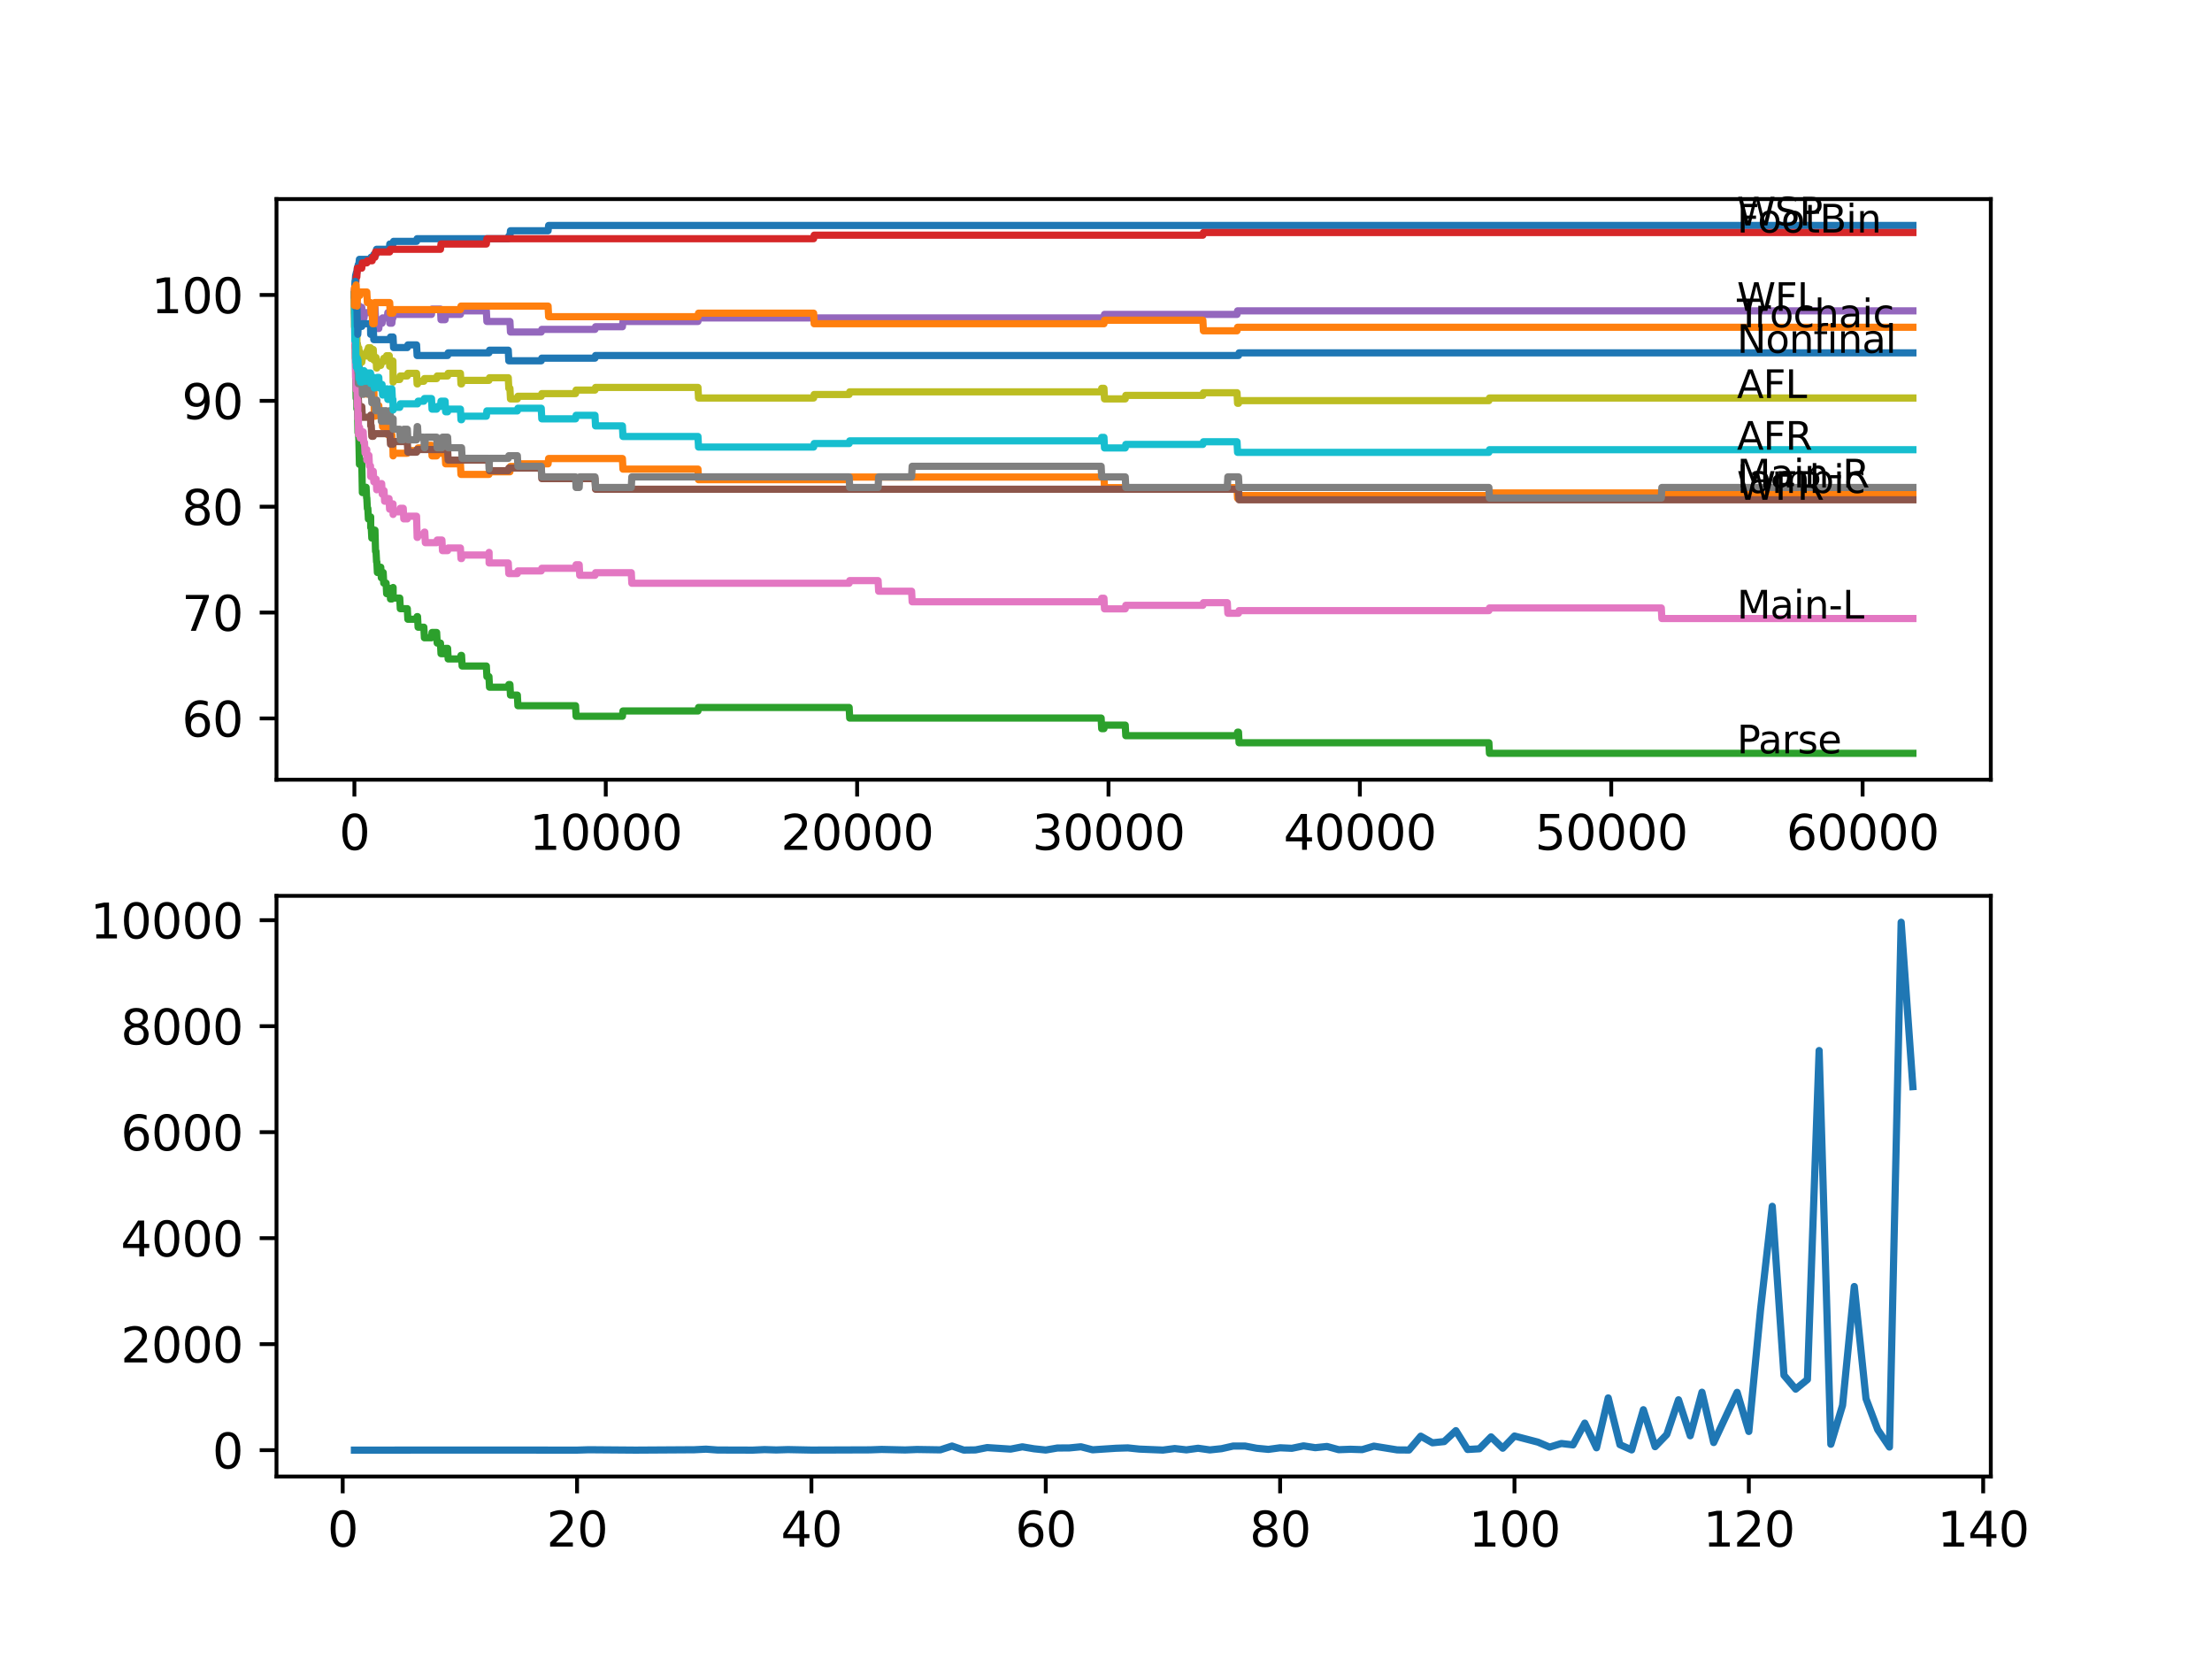<?xml version="1.0" encoding="utf-8" standalone="no"?>
<!DOCTYPE svg PUBLIC "-//W3C//DTD SVG 1.1//EN"
  "http://www.w3.org/Graphics/SVG/1.1/DTD/svg11.dtd">
<svg xmlns:xlink="http://www.w3.org/1999/xlink" width="460.8pt" height="345.6pt" viewBox="0 0 460.8 345.6" xmlns="http://www.w3.org/2000/svg" version="1.1">
 <defs>
  <style type="text/css">*{stroke-linejoin: round; stroke-linecap: butt}</style>
 </defs>
 <g id="figure_1">
  <g id="patch_1">
   <path d="M 0 345.6 
L 460.8 345.6 
L 460.8 0 
L 0 0 
z
" style="fill: #ffffff"/>
  </g>
  <g id="axes_1">
   <g id="patch_2">
    <path d="M 57.6 162.432 
L 414.72 162.432 
L 414.72 41.472 
L 57.6 41.472 
z
" style="fill: #ffffff"/>
   </g>
   <g id="matplotlib.axis_1">
    <g id="xtick_1">
     <g id="line2d_1">
      <defs>
       <path id="me52d49e7b1" d="M 0 0 
L 0 3.5 
" style="stroke: #000000; stroke-width: 0.8"/>
      </defs>
      <g>
       <use xlink:href="#me52d49e7b1" x="73.827" y="162.432" style="stroke: #000000; stroke-width: 0.8"/>
      </g>
     </g>
     <g id="text_1">
      <!-- 0 -->
      <g transform="translate(70.646 177.03)scale(0.1 -0.1)">
       <defs>
        <path id="DejaVuSans-30" d="M 2034 4250 
Q 1547 4250 1301 3770 
Q 1056 3291 1056 2328 
Q 1056 1369 1301 889 
Q 1547 409 2034 409 
Q 2525 409 2770 889 
Q 3016 1369 3016 2328 
Q 3016 3291 2770 3770 
Q 2525 4250 2034 4250 
z
M 2034 4750 
Q 2819 4750 3233 4129 
Q 3647 3509 3647 2328 
Q 3647 1150 3233 529 
Q 2819 -91 2034 -91 
Q 1250 -91 836 529 
Q 422 1150 422 2328 
Q 422 3509 836 4129 
Q 1250 4750 2034 4750 
z
" transform="scale(0.016)"/>
       </defs>
       <use xlink:href="#DejaVuSans-30"/>
      </g>
     </g>
    </g>
    <g id="xtick_2">
     <g id="line2d_2">
      <g>
       <use xlink:href="#me52d49e7b1" x="126.192" y="162.432" style="stroke: #000000; stroke-width: 0.8"/>
      </g>
     </g>
     <g id="text_2">
      <!-- 10000 -->
      <g transform="translate(110.286 177.03)scale(0.1 -0.1)">
       <defs>
        <path id="DejaVuSans-31" d="M 794 531 
L 1825 531 
L 1825 4091 
L 703 3866 
L 703 4441 
L 1819 4666 
L 2450 4666 
L 2450 531 
L 3481 531 
L 3481 0 
L 794 0 
L 794 531 
z
" transform="scale(0.016)"/>
       </defs>
       <use xlink:href="#DejaVuSans-31"/>
       <use xlink:href="#DejaVuSans-30" x="63.623"/>
       <use xlink:href="#DejaVuSans-30" x="127.246"/>
       <use xlink:href="#DejaVuSans-30" x="190.869"/>
       <use xlink:href="#DejaVuSans-30" x="254.492"/>
      </g>
     </g>
    </g>
    <g id="xtick_3">
     <g id="line2d_3">
      <g>
       <use xlink:href="#me52d49e7b1" x="178.556" y="162.432" style="stroke: #000000; stroke-width: 0.8"/>
      </g>
     </g>
     <g id="text_3">
      <!-- 20000 -->
      <g transform="translate(162.65 177.03)scale(0.1 -0.1)">
       <defs>
        <path id="DejaVuSans-32" d="M 1228 531 
L 3431 531 
L 3431 0 
L 469 0 
L 469 531 
Q 828 903 1448 1529 
Q 2069 2156 2228 2338 
Q 2531 2678 2651 2914 
Q 2772 3150 2772 3378 
Q 2772 3750 2511 3984 
Q 2250 4219 1831 4219 
Q 1534 4219 1204 4116 
Q 875 4013 500 3803 
L 500 4441 
Q 881 4594 1212 4672 
Q 1544 4750 1819 4750 
Q 2544 4750 2975 4387 
Q 3406 4025 3406 3419 
Q 3406 3131 3298 2873 
Q 3191 2616 2906 2266 
Q 2828 2175 2409 1742 
Q 1991 1309 1228 531 
z
" transform="scale(0.016)"/>
       </defs>
       <use xlink:href="#DejaVuSans-32"/>
       <use xlink:href="#DejaVuSans-30" x="63.623"/>
       <use xlink:href="#DejaVuSans-30" x="127.246"/>
       <use xlink:href="#DejaVuSans-30" x="190.869"/>
       <use xlink:href="#DejaVuSans-30" x="254.492"/>
      </g>
     </g>
    </g>
    <g id="xtick_4">
     <g id="line2d_4">
      <g>
       <use xlink:href="#me52d49e7b1" x="230.921" y="162.432" style="stroke: #000000; stroke-width: 0.8"/>
      </g>
     </g>
     <g id="text_4">
      <!-- 30000 -->
      <g transform="translate(215.015 177.03)scale(0.1 -0.1)">
       <defs>
        <path id="DejaVuSans-33" d="M 2597 2516 
Q 3050 2419 3304 2112 
Q 3559 1806 3559 1356 
Q 3559 666 3084 287 
Q 2609 -91 1734 -91 
Q 1441 -91 1130 -33 
Q 819 25 488 141 
L 488 750 
Q 750 597 1062 519 
Q 1375 441 1716 441 
Q 2309 441 2620 675 
Q 2931 909 2931 1356 
Q 2931 1769 2642 2001 
Q 2353 2234 1838 2234 
L 1294 2234 
L 1294 2753 
L 1863 2753 
Q 2328 2753 2575 2939 
Q 2822 3125 2822 3475 
Q 2822 3834 2567 4026 
Q 2313 4219 1838 4219 
Q 1578 4219 1281 4162 
Q 984 4106 628 3988 
L 628 4550 
Q 988 4650 1302 4700 
Q 1616 4750 1894 4750 
Q 2613 4750 3031 4423 
Q 3450 4097 3450 3541 
Q 3450 3153 3228 2886 
Q 3006 2619 2597 2516 
z
" transform="scale(0.016)"/>
       </defs>
       <use xlink:href="#DejaVuSans-33"/>
       <use xlink:href="#DejaVuSans-30" x="63.623"/>
       <use xlink:href="#DejaVuSans-30" x="127.246"/>
       <use xlink:href="#DejaVuSans-30" x="190.869"/>
       <use xlink:href="#DejaVuSans-30" x="254.492"/>
      </g>
     </g>
    </g>
    <g id="xtick_5">
     <g id="line2d_5">
      <g>
       <use xlink:href="#me52d49e7b1" x="283.285" y="162.432" style="stroke: #000000; stroke-width: 0.8"/>
      </g>
     </g>
     <g id="text_5">
      <!-- 40000 -->
      <g transform="translate(267.379 177.03)scale(0.1 -0.1)">
       <defs>
        <path id="DejaVuSans-34" d="M 2419 4116 
L 825 1625 
L 2419 1625 
L 2419 4116 
z
M 2253 4666 
L 3047 4666 
L 3047 1625 
L 3713 1625 
L 3713 1100 
L 3047 1100 
L 3047 0 
L 2419 0 
L 2419 1100 
L 313 1100 
L 313 1709 
L 2253 4666 
z
" transform="scale(0.016)"/>
       </defs>
       <use xlink:href="#DejaVuSans-34"/>
       <use xlink:href="#DejaVuSans-30" x="63.623"/>
       <use xlink:href="#DejaVuSans-30" x="127.246"/>
       <use xlink:href="#DejaVuSans-30" x="190.869"/>
       <use xlink:href="#DejaVuSans-30" x="254.492"/>
      </g>
     </g>
    </g>
    <g id="xtick_6">
     <g id="line2d_6">
      <g>
       <use xlink:href="#me52d49e7b1" x="335.65" y="162.432" style="stroke: #000000; stroke-width: 0.8"/>
      </g>
     </g>
     <g id="text_6">
      <!-- 50000 -->
      <g transform="translate(319.744 177.03)scale(0.1 -0.1)">
       <defs>
        <path id="DejaVuSans-35" d="M 691 4666 
L 3169 4666 
L 3169 4134 
L 1269 4134 
L 1269 2991 
Q 1406 3038 1543 3061 
Q 1681 3084 1819 3084 
Q 2600 3084 3056 2656 
Q 3513 2228 3513 1497 
Q 3513 744 3044 326 
Q 2575 -91 1722 -91 
Q 1428 -91 1123 -41 
Q 819 9 494 109 
L 494 744 
Q 775 591 1075 516 
Q 1375 441 1709 441 
Q 2250 441 2565 725 
Q 2881 1009 2881 1497 
Q 2881 1984 2565 2268 
Q 2250 2553 1709 2553 
Q 1456 2553 1204 2497 
Q 953 2441 691 2322 
L 691 4666 
z
" transform="scale(0.016)"/>
       </defs>
       <use xlink:href="#DejaVuSans-35"/>
       <use xlink:href="#DejaVuSans-30" x="63.623"/>
       <use xlink:href="#DejaVuSans-30" x="127.246"/>
       <use xlink:href="#DejaVuSans-30" x="190.869"/>
       <use xlink:href="#DejaVuSans-30" x="254.492"/>
      </g>
     </g>
    </g>
    <g id="xtick_7">
     <g id="line2d_7">
      <g>
       <use xlink:href="#me52d49e7b1" x="388.014" y="162.432" style="stroke: #000000; stroke-width: 0.8"/>
      </g>
     </g>
     <g id="text_7">
      <!-- 60000 -->
      <g transform="translate(372.108 177.03)scale(0.1 -0.1)">
       <defs>
        <path id="DejaVuSans-36" d="M 2113 2584 
Q 1688 2584 1439 2293 
Q 1191 2003 1191 1497 
Q 1191 994 1439 701 
Q 1688 409 2113 409 
Q 2538 409 2786 701 
Q 3034 994 3034 1497 
Q 3034 2003 2786 2293 
Q 2538 2584 2113 2584 
z
M 3366 4563 
L 3366 3988 
Q 3128 4100 2886 4159 
Q 2644 4219 2406 4219 
Q 1781 4219 1451 3797 
Q 1122 3375 1075 2522 
Q 1259 2794 1537 2939 
Q 1816 3084 2150 3084 
Q 2853 3084 3261 2657 
Q 3669 2231 3669 1497 
Q 3669 778 3244 343 
Q 2819 -91 2113 -91 
Q 1303 -91 875 529 
Q 447 1150 447 2328 
Q 447 3434 972 4092 
Q 1497 4750 2381 4750 
Q 2619 4750 2861 4703 
Q 3103 4656 3366 4563 
z
" transform="scale(0.016)"/>
       </defs>
       <use xlink:href="#DejaVuSans-36"/>
       <use xlink:href="#DejaVuSans-30" x="63.623"/>
       <use xlink:href="#DejaVuSans-30" x="127.246"/>
       <use xlink:href="#DejaVuSans-30" x="190.869"/>
       <use xlink:href="#DejaVuSans-30" x="254.492"/>
      </g>
     </g>
    </g>
   </g>
   <g id="matplotlib.axis_2">
    <g id="ytick_1">
     <g id="line2d_8">
      <defs>
       <path id="m6cf6ed8ade" d="M 0 0 
L -3.5 0 
" style="stroke: #000000; stroke-width: 0.8"/>
      </defs>
      <g>
       <use xlink:href="#m6cf6ed8ade" x="57.6" y="149.657" style="stroke: #000000; stroke-width: 0.8"/>
      </g>
     </g>
     <g id="text_8">
      <!-- 60 -->
      <g transform="translate(37.875 153.456)scale(0.1 -0.1)">
       <use xlink:href="#DejaVuSans-36"/>
       <use xlink:href="#DejaVuSans-30" x="63.623"/>
      </g>
     </g>
    </g>
    <g id="ytick_2">
     <g id="line2d_9">
      <g>
       <use xlink:href="#m6cf6ed8ade" x="57.6" y="127.605" style="stroke: #000000; stroke-width: 0.8"/>
      </g>
     </g>
     <g id="text_9">
      <!-- 70 -->
      <g transform="translate(37.875 131.405)scale(0.1 -0.1)">
       <defs>
        <path id="DejaVuSans-37" d="M 525 4666 
L 3525 4666 
L 3525 4397 
L 1831 0 
L 1172 0 
L 2766 4134 
L 525 4134 
L 525 4666 
z
" transform="scale(0.016)"/>
       </defs>
       <use xlink:href="#DejaVuSans-37"/>
       <use xlink:href="#DejaVuSans-30" x="63.623"/>
      </g>
     </g>
    </g>
    <g id="ytick_3">
     <g id="line2d_10">
      <g>
       <use xlink:href="#m6cf6ed8ade" x="57.6" y="105.554" style="stroke: #000000; stroke-width: 0.8"/>
      </g>
     </g>
     <g id="text_10">
      <!-- 80 -->
      <g transform="translate(37.875 109.353)scale(0.1 -0.1)">
       <defs>
        <path id="DejaVuSans-38" d="M 2034 2216 
Q 1584 2216 1326 1975 
Q 1069 1734 1069 1313 
Q 1069 891 1326 650 
Q 1584 409 2034 409 
Q 2484 409 2743 651 
Q 3003 894 3003 1313 
Q 3003 1734 2745 1975 
Q 2488 2216 2034 2216 
z
M 1403 2484 
Q 997 2584 770 2862 
Q 544 3141 544 3541 
Q 544 4100 942 4425 
Q 1341 4750 2034 4750 
Q 2731 4750 3128 4425 
Q 3525 4100 3525 3541 
Q 3525 3141 3298 2862 
Q 3072 2584 2669 2484 
Q 3125 2378 3379 2068 
Q 3634 1759 3634 1313 
Q 3634 634 3220 271 
Q 2806 -91 2034 -91 
Q 1263 -91 848 271 
Q 434 634 434 1313 
Q 434 1759 690 2068 
Q 947 2378 1403 2484 
z
M 1172 3481 
Q 1172 3119 1398 2916 
Q 1625 2713 2034 2713 
Q 2441 2713 2670 2916 
Q 2900 3119 2900 3481 
Q 2900 3844 2670 4047 
Q 2441 4250 2034 4250 
Q 1625 4250 1398 4047 
Q 1172 3844 1172 3481 
z
" transform="scale(0.016)"/>
       </defs>
       <use xlink:href="#DejaVuSans-38"/>
       <use xlink:href="#DejaVuSans-30" x="63.623"/>
      </g>
     </g>
    </g>
    <g id="ytick_4">
     <g id="line2d_11">
      <g>
       <use xlink:href="#m6cf6ed8ade" x="57.6" y="83.502" style="stroke: #000000; stroke-width: 0.8"/>
      </g>
     </g>
     <g id="text_11">
      <!-- 90 -->
      <g transform="translate(37.875 87.301)scale(0.1 -0.1)">
       <defs>
        <path id="DejaVuSans-39" d="M 703 97 
L 703 672 
Q 941 559 1184 500 
Q 1428 441 1663 441 
Q 2288 441 2617 861 
Q 2947 1281 2994 2138 
Q 2813 1869 2534 1725 
Q 2256 1581 1919 1581 
Q 1219 1581 811 2004 
Q 403 2428 403 3163 
Q 403 3881 828 4315 
Q 1253 4750 1959 4750 
Q 2769 4750 3195 4129 
Q 3622 3509 3622 2328 
Q 3622 1225 3098 567 
Q 2575 -91 1691 -91 
Q 1453 -91 1209 -44 
Q 966 3 703 97 
z
M 1959 2075 
Q 2384 2075 2632 2365 
Q 2881 2656 2881 3163 
Q 2881 3666 2632 3958 
Q 2384 4250 1959 4250 
Q 1534 4250 1286 3958 
Q 1038 3666 1038 3163 
Q 1038 2656 1286 2365 
Q 1534 2075 1959 2075 
z
" transform="scale(0.016)"/>
       </defs>
       <use xlink:href="#DejaVuSans-39"/>
       <use xlink:href="#DejaVuSans-30" x="63.623"/>
      </g>
     </g>
    </g>
    <g id="ytick_5">
     <g id="line2d_12">
      <g>
       <use xlink:href="#m6cf6ed8ade" x="57.6" y="61.451" style="stroke: #000000; stroke-width: 0.8"/>
      </g>
     </g>
     <g id="text_12">
      <!-- 100 -->
      <g transform="translate(31.512 65.25)scale(0.1 -0.1)">
       <use xlink:href="#DejaVuSans-31"/>
       <use xlink:href="#DejaVuSans-30" x="63.623"/>
       <use xlink:href="#DejaVuSans-30" x="127.246"/>
      </g>
     </g>
    </g>
   </g>
   <g id="line2d_13">
    <path d="M 73.833 61.451 
L 73.964 59.062 
L 73.969 59.062 
L 74.089 57.334 
L 74.121 57.334 
L 74.236 56.783 
L 74.346 56.783 
L 74.466 55.681 
L 74.519 55.681 
L 74.634 55.129 
L 74.754 55.129 
L 74.87 54.027 
L 77.184 54.027 
L 77.299 53.586 
L 77.755 53.586 
L 77.87 53.034 
L 78.331 53.034 
L 78.446 51.932 
L 81.09 51.932 
L 81.206 50.829 
L 81.876 50.829 
L 81.991 50.278 
L 86.777 50.278 
L 86.892 49.727 
L 105.88 49.727 
L 105.995 49.175 
L 106.225 49.175 
L 106.341 48.073 
L 114.174 48.073 
L 114.29 46.97 
L 398.487 46.97 
L 398.487 46.97 
" clip-path="url(#p65e2d53bfb)" style="fill: none; stroke: #1f77b4; stroke-width: 1.5; stroke-linecap: square"/>
   </g>
   <g id="line2d_14">
    <path d="M 73.833 61.451 
L 73.859 60.164 
L 73.896 66.045 
L 73.943 66.045 
L 74.058 68.728 
L 74.068 68.728 
L 74.115 68.176 
L 74.136 72.587 
L 74.142 72.587 
L 74.189 72.587 
L 74.304 72.146 
L 74.383 72.146 
L 74.498 74.351 
L 74.576 74.351 
L 74.692 76.556 
L 74.754 76.556 
L 74.775 75.453 
L 74.781 77.659 
L 74.859 77.659 
L 74.953 77.659 
L 75.069 79.864 
L 75.828 79.864 
L 75.943 82.069 
L 76.414 82.069 
L 76.529 81.628 
L 76.629 81.628 
L 76.744 81.077 
L 77.184 81.077 
L 77.299 80.636 
L 77.341 80.636 
L 77.456 80.084 
L 77.86 80.084 
L 77.985 86.7 
L 78.142 86.7 
L 78.258 86.148 
L 78.331 86.148 
L 78.446 85.046 
L 78.504 85.046 
L 78.619 84.495 
L 78.912 84.495 
L 79.027 86.7 
L 79.588 86.7 
L 79.703 88.905 
L 80.431 88.905 
L 80.546 88.354 
L 80.677 88.354 
L 80.792 90.559 
L 81.63 90.559 
L 81.745 92.764 
L 81.85 92.764 
L 81.892 94.969 
L 81.96 94.418 
L 84.85 94.418 
L 84.965 93.866 
L 86.981 93.866 
L 87.097 93.315 
L 88.296 93.315 
L 88.411 92.764 
L 89.888 92.764 
L 90.003 94.969 
L 90.961 94.969 
L 91.076 94.418 
L 92.721 94.418 
L 92.836 96.623 
L 95.915 96.623 
L 96.03 98.828 
L 101.858 98.828 
L 101.973 98.277 
L 106.225 98.277 
L 106.341 97.174 
L 107.775 97.174 
L 107.891 96.623 
L 114.174 96.623 
L 114.29 95.52 
L 129.659 95.52 
L 129.774 97.725 
L 145.399 97.725 
L 145.514 99.931 
L 176.891 99.931 
L 177.006 99.379 
L 229.973 99.379 
L 230.088 101.584 
L 257.695 101.584 
L 257.81 103.79 
L 258.004 103.79 
L 258.119 103.238 
L 310.164 103.238 
L 310.279 102.687 
L 398.487 102.687 
L 398.487 102.687 
" clip-path="url(#p65e2d53bfb)" style="fill: none; stroke: #ff7f0e; stroke-width: 1.5; stroke-linecap: square"/>
   </g>
   <g id="line2d_15">
    <path d="M 73.833 61.451 
L 73.859 60.899 
L 73.88 65.31 
L 73.901 64.207 
L 74.032 74.682 
L 74.068 74.682 
L 74.194 82.951 
L 74.33 82.951 
L 74.346 85.156 
L 74.44 84.054 
L 74.461 84.054 
L 74.576 90.118 
L 74.582 89.015 
L 74.623 89.015 
L 74.739 91.22 
L 74.754 91.22 
L 74.875 96.733 
L 74.953 96.733 
L 75.069 95.998 
L 75.362 95.998 
L 75.487 102.614 
L 75.828 102.614 
L 75.943 101.511 
L 76.262 101.511 
L 76.378 103.716 
L 76.414 103.716 
L 76.529 105.921 
L 76.629 105.921 
L 76.744 108.126 
L 77.184 108.126 
L 77.221 107.685 
L 77.226 109.891 
L 77.273 109.891 
L 77.341 109.891 
L 77.456 112.096 
L 77.755 112.096 
L 77.881 110.442 
L 78.111 110.442 
L 78.231 114.852 
L 78.331 114.852 
L 78.446 117.057 
L 78.504 117.057 
L 78.619 119.262 
L 78.912 119.262 
L 79.027 118.16 
L 79.321 118.16 
L 79.436 120.365 
L 79.588 120.365 
L 79.703 119.262 
L 79.823 119.262 
L 79.938 121.468 
L 80.431 121.468 
L 80.546 123.673 
L 80.677 123.673 
L 80.792 122.57 
L 81.232 122.57 
L 81.347 124.775 
L 81.63 124.775 
L 81.745 123.673 
L 81.85 123.673 
L 81.892 122.386 
L 81.897 124.592 
L 81.949 124.592 
L 83.274 124.592 
L 83.389 126.797 
L 84.85 126.797 
L 84.965 129.002 
L 86.777 129.002 
L 86.892 128.451 
L 86.981 128.451 
L 87.097 130.656 
L 88.296 130.656 
L 88.411 132.861 
L 89.888 132.861 
L 90.003 131.758 
L 90.961 131.758 
L 91.076 133.963 
L 91.757 133.963 
L 91.872 136.169 
L 92.721 136.169 
L 92.836 135.066 
L 93.244 135.066 
L 93.359 137.271 
L 95.915 137.271 
L 96.03 136.536 
L 96.15 136.536 
L 96.266 138.741 
L 101.314 138.741 
L 101.429 140.946 
L 101.858 140.946 
L 101.973 143.152 
L 105.88 143.152 
L 105.995 142.6 
L 106.225 142.6 
L 106.341 144.805 
L 107.775 144.805 
L 107.891 147.011 
L 119.898 147.011 
L 120.013 149.216 
L 129.659 149.216 
L 129.774 148.113 
L 145.399 148.113 
L 145.514 147.378 
L 176.891 147.378 
L 177.006 149.583 
L 229.387 149.583 
L 229.502 151.788 
L 229.973 151.788 
L 230.088 151.053 
L 234.408 151.053 
L 234.524 153.259 
L 257.695 153.259 
L 257.81 152.524 
L 258.004 152.524 
L 258.119 154.729 
L 310.164 154.729 
L 310.279 156.934 
L 398.487 156.934 
L 398.487 156.934 
" clip-path="url(#p65e2d53bfb)" style="fill: none; stroke: #2ca02c; stroke-width: 1.5; stroke-linecap: square"/>
   </g>
   <g id="line2d_16">
    <path d="M 73.833 61.451 
L 73.901 61.451 
L 74.021 59.246 
L 74.095 59.246 
L 74.21 57.702 
L 74.33 57.702 
L 74.445 55.864 
L 75.362 55.864 
L 75.477 54.762 
L 76.414 54.762 
L 76.529 54.321 
L 77.53 54.321 
L 77.645 53.586 
L 78.111 53.586 
L 78.226 52.483 
L 81.179 52.483 
L 81.295 51.932 
L 91.757 51.932 
L 91.872 50.829 
L 101.314 50.829 
L 101.429 49.727 
L 169.492 49.727 
L 169.607 48.992 
L 250.579 48.992 
L 250.694 48.44 
L 398.487 48.44 
L 398.487 48.44 
" clip-path="url(#p65e2d53bfb)" style="fill: none; stroke: #d62728; stroke-width: 1.5; stroke-linecap: square"/>
   </g>
   <g id="line2d_17">
    <path d="M 73.833 61.451 
L 73.901 59.797 
L 73.906 62.002 
L 73.943 61.451 
L 73.969 61.451 
L 74.084 63.656 
L 74.095 63.656 
L 74.115 65.861 
L 74.205 63.656 
L 74.231 63.656 
L 74.33 63.105 
L 74.44 65.31 
L 74.555 64.758 
L 74.576 64.758 
L 74.692 63.656 
L 74.754 63.656 
L 74.775 65.861 
L 74.864 64.758 
L 74.953 64.758 
L 75.069 64.023 
L 75.362 64.023 
L 75.477 66.229 
L 75.828 66.229 
L 75.943 65.126 
L 77.86 65.126 
L 77.975 64.023 
L 78.111 64.023 
L 78.226 66.229 
L 78.331 66.229 
L 78.446 68.434 
L 78.912 68.434 
L 79.027 67.331 
L 79.588 67.331 
L 79.703 66.229 
L 80.677 66.229 
L 80.792 65.126 
L 81.09 65.126 
L 81.206 67.331 
L 81.63 67.331 
L 81.745 66.229 
L 81.85 66.229 
L 81.965 65.493 
L 89.888 65.493 
L 90.003 64.391 
L 91.757 64.391 
L 91.872 66.596 
L 92.721 66.596 
L 92.836 65.493 
L 95.915 65.493 
L 96.03 64.758 
L 101.314 64.758 
L 101.429 66.964 
L 106.225 66.964 
L 106.341 69.169 
L 112.75 69.169 
L 112.865 68.617 
L 123.946 68.617 
L 124.061 68.066 
L 129.659 68.066 
L 129.774 66.964 
L 145.399 66.964 
L 145.514 66.229 
L 229.973 66.229 
L 230.088 65.493 
L 257.695 65.493 
L 257.81 64.758 
L 398.487 64.758 
L 398.487 64.758 
" clip-path="url(#p65e2d53bfb)" style="fill: none; stroke: #9467bd; stroke-width: 1.5; stroke-linecap: square"/>
   </g>
   <g id="line2d_18">
    <path d="M 73.833 61.451 
L 73.859 61.451 
L 73.995 72.476 
L 74.011 72.476 
L 74.068 71.484 
L 74.074 73.689 
L 74.089 73.689 
L 74.121 75.894 
L 74.199 75.343 
L 74.231 75.343 
L 74.346 77.548 
L 74.44 76.446 
L 74.445 78.651 
L 74.519 78.651 
L 74.529 78.1 
L 74.55 82.51 
L 74.592 82.51 
L 74.623 82.51 
L 74.739 84.715 
L 75.372 84.715 
L 75.487 86.92 
L 77.184 86.92 
L 77.221 86.479 
L 77.226 88.684 
L 77.273 88.684 
L 77.341 88.684 
L 77.456 90.889 
L 77.755 90.889 
L 77.87 90.338 
L 81.232 90.338 
L 81.347 92.543 
L 81.876 92.543 
L 81.991 91.992 
L 84.85 91.992 
L 84.965 94.197 
L 86.777 94.197 
L 86.892 93.646 
L 93.244 93.646 
L 93.359 95.851 
L 101.858 95.851 
L 101.973 98.056 
L 105.88 98.056 
L 105.995 97.505 
L 112.75 97.505 
L 112.865 99.71 
L 123.946 99.71 
L 124.061 101.915 
L 258.004 101.915 
L 258.119 104.12 
L 398.487 104.12 
L 398.487 104.12 
" clip-path="url(#p65e2d53bfb)" style="fill: none; stroke: #8c564b; stroke-width: 1.5; stroke-linecap: square"/>
   </g>
   <g id="line2d_19">
    <path d="M 73.833 61.451 
L 73.932 71.484 
L 73.964 70.382 
L 73.969 70.382 
L 74.068 78.651 
L 74.095 77.548 
L 74.121 77.548 
L 74.189 81.224 
L 74.236 80.231 
L 74.346 80.231 
L 74.44 84.642 
L 74.461 84.09 
L 74.519 83.355 
L 74.545 87.214 
L 74.55 86.663 
L 74.623 86.663 
L 74.65 86.112 
L 74.686 90.522 
L 74.697 90.522 
L 74.796 90.522 
L 74.917 89.052 
L 74.922 89.052 
L 75.037 91.257 
L 75.372 91.257 
L 75.493 89.971 
L 75.655 89.971 
L 75.77 92.176 
L 75.933 92.176 
L 76.048 94.381 
L 76.262 94.381 
L 76.378 93.646 
L 76.399 93.646 
L 76.414 95.851 
L 76.514 95.41 
L 76.629 95.41 
L 76.744 94.859 
L 76.849 94.859 
L 76.964 97.064 
L 77.184 97.064 
L 77.221 99.269 
L 77.294 98.718 
L 77.341 98.718 
L 77.456 98.166 
L 77.755 98.166 
L 77.87 100.372 
L 78.142 100.372 
L 78.258 99.82 
L 78.357 99.82 
L 78.472 102.026 
L 78.504 102.026 
L 78.619 101.474 
L 79.321 101.474 
L 79.436 100.739 
L 79.509 100.739 
L 79.624 102.944 
L 79.823 102.944 
L 79.938 102.209 
L 80.007 102.209 
L 80.122 104.414 
L 80.431 104.414 
L 80.546 103.863 
L 81.043 103.863 
L 81.159 106.068 
L 81.179 106.068 
L 81.3 104.966 
L 81.876 104.966 
L 81.892 107.171 
L 81.986 106.62 
L 83.274 106.62 
L 83.389 105.885 
L 84.002 105.885 
L 84.117 108.09 
L 84.85 108.09 
L 84.965 107.538 
L 86.777 107.538 
L 86.898 111.949 
L 86.981 111.949 
L 87.097 111.397 
L 88.296 111.397 
L 88.411 110.846 
L 88.49 110.846 
L 88.605 113.051 
L 90.961 113.051 
L 91.076 112.5 
L 92.061 112.5 
L 92.176 114.705 
L 93.244 114.705 
L 93.359 114.154 
L 95.915 114.154 
L 96.03 116.359 
L 96.15 116.359 
L 96.266 115.624 
L 101.858 115.624 
L 101.884 115.073 
L 101.89 117.278 
L 101.952 117.278 
L 105.88 117.278 
L 105.995 119.483 
L 107.775 119.483 
L 107.891 118.932 
L 112.75 118.932 
L 112.865 118.38 
L 119.898 118.38 
L 120.013 117.645 
L 120.652 117.645 
L 120.767 119.85 
L 123.946 119.85 
L 124.061 119.299 
L 131.507 119.299 
L 131.622 121.504 
L 176.891 121.504 
L 177.006 120.953 
L 182.924 120.953 
L 183.039 123.158 
L 189.904 123.158 
L 190.019 125.363 
L 229.387 125.363 
L 229.502 124.628 
L 229.973 124.628 
L 230.088 126.833 
L 234.408 126.833 
L 234.524 126.098 
L 250.579 126.098 
L 250.694 125.547 
L 255.668 125.547 
L 255.784 127.752 
L 258.004 127.752 
L 258.119 127.201 
L 310.164 127.201 
L 310.279 126.65 
L 346.081 126.65 
L 346.196 128.855 
L 398.487 128.855 
L 398.487 128.855 
" clip-path="url(#p65e2d53bfb)" style="fill: none; stroke: #e377c2; stroke-width: 1.5; stroke-linecap: square"/>
   </g>
   <g id="line2d_20">
    <path d="M 73.833 61.451 
L 73.848 61.451 
L 73.917 60.716 
L 73.864 62.921 
L 73.932 62.37 
L 74.011 67.699 
L 74.047 64.501 
L 74.068 64.501 
L 74.173 70.565 
L 74.184 68.36 
L 74.189 68.36 
L 74.309 72.77 
L 74.346 72.77 
L 74.44 71.668 
L 74.445 73.873 
L 74.461 73.873 
L 74.576 77.732 
L 74.623 77.732 
L 74.65 79.937 
L 74.686 75.527 
L 74.728 75.527 
L 74.796 75.527 
L 74.917 79.937 
L 74.922 79.937 
L 75.037 77.732 
L 75.372 77.732 
L 75.493 82.142 
L 75.655 82.142 
L 75.77 79.937 
L 75.933 79.937 
L 76.048 77.732 
L 76.262 77.732 
L 76.378 79.937 
L 76.399 79.937 
L 76.414 77.732 
L 76.509 79.937 
L 76.629 79.937 
L 76.744 82.142 
L 76.849 82.142 
L 76.964 79.937 
L 77.184 79.937 
L 77.221 79.496 
L 77.226 81.701 
L 77.273 81.701 
L 77.341 81.701 
L 77.456 83.906 
L 77.755 83.906 
L 77.87 83.355 
L 78.142 83.355 
L 78.258 85.56 
L 78.357 85.56 
L 78.472 83.355 
L 78.504 83.355 
L 78.619 85.56 
L 79.321 85.56 
L 79.436 87.766 
L 79.509 87.766 
L 79.624 85.56 
L 79.823 85.56 
L 79.938 87.766 
L 80.007 87.766 
L 80.122 85.56 
L 80.431 85.56 
L 80.546 87.766 
L 81.043 87.766 
L 81.159 85.56 
L 81.232 85.56 
L 81.347 87.766 
L 81.876 87.766 
L 81.892 87.214 
L 81.897 89.419 
L 81.97 89.419 
L 83.274 89.419 
L 83.389 91.625 
L 84.002 91.625 
L 84.117 89.419 
L 84.85 89.419 
L 84.965 91.625 
L 86.777 91.625 
L 86.913 88.868 
L 86.981 88.868 
L 87.097 91.073 
L 88.296 91.073 
L 88.411 93.278 
L 88.49 93.278 
L 88.605 91.073 
L 90.961 91.073 
L 91.076 93.278 
L 92.061 93.278 
L 92.176 91.073 
L 93.244 91.073 
L 93.359 93.278 
L 96.15 93.278 
L 96.266 95.484 
L 101.858 95.484 
L 101.884 97.689 
L 101.968 95.484 
L 105.88 95.484 
L 105.995 94.932 
L 107.775 94.932 
L 107.891 97.137 
L 112.75 97.137 
L 112.865 99.343 
L 119.898 99.343 
L 120.013 101.548 
L 120.652 101.548 
L 120.767 99.343 
L 123.946 99.343 
L 124.061 101.548 
L 131.507 101.548 
L 131.622 99.343 
L 176.891 99.343 
L 177.006 101.548 
L 182.924 101.548 
L 183.039 99.343 
L 189.904 99.343 
L 190.019 97.137 
L 229.387 97.137 
L 229.502 99.343 
L 234.408 99.343 
L 234.524 101.548 
L 255.668 101.548 
L 255.784 99.343 
L 258.004 99.343 
L 258.119 101.548 
L 310.164 101.548 
L 310.279 103.753 
L 346.081 103.753 
L 346.196 101.548 
L 398.487 101.548 
L 398.487 101.548 
" clip-path="url(#p65e2d53bfb)" style="fill: none; stroke: #7f7f7f; stroke-width: 1.5; stroke-linecap: square"/>
   </g>
   <g id="line2d_21">
    <path d="M 73.833 61.451 
L 73.859 68.066 
L 73.948 65.236 
L 73.969 64.134 
L 74.016 67.993 
L 74.131 71.3 
L 74.163 71.3 
L 74.283 69.573 
L 74.346 69.573 
L 74.377 73.983 
L 74.461 72.697 
L 74.519 71.962 
L 74.524 74.167 
L 74.566 73.064 
L 74.623 73.064 
L 74.739 72.513 
L 74.754 72.513 
L 74.796 74.718 
L 74.864 73.983 
L 74.953 73.248 
L 74.959 75.453 
L 74.964 75.453 
L 75.372 75.453 
L 75.493 74.167 
L 76.262 74.167 
L 76.378 73.432 
L 76.414 73.432 
L 76.529 72.991 
L 76.629 72.991 
L 76.744 72.44 
L 77.184 72.44 
L 77.221 74.645 
L 77.294 74.094 
L 77.341 74.094 
L 77.456 73.542 
L 77.53 73.542 
L 77.645 72.807 
L 77.755 72.807 
L 77.87 75.012 
L 78.142 75.012 
L 78.258 74.461 
L 78.331 74.461 
L 78.446 76.666 
L 78.504 76.666 
L 78.619 76.115 
L 79.321 76.115 
L 79.436 75.38 
L 79.823 75.38 
L 79.938 74.645 
L 80.431 74.645 
L 80.546 74.094 
L 81.09 74.094 
L 81.179 76.299 
L 81.2 75.747 
L 81.232 75.747 
L 81.347 75.196 
L 81.85 75.196 
L 81.892 79.606 
L 81.965 79.055 
L 83.274 79.055 
L 83.389 78.32 
L 84.85 78.32 
L 84.965 77.769 
L 86.777 77.769 
L 86.892 79.974 
L 86.981 79.974 
L 87.097 79.423 
L 88.296 79.423 
L 88.411 78.871 
L 90.961 78.871 
L 91.076 78.32 
L 93.244 78.32 
L 93.359 77.769 
L 95.915 77.769 
L 96.03 79.974 
L 96.15 79.974 
L 96.266 79.239 
L 101.858 79.239 
L 101.973 78.688 
L 105.88 78.688 
L 105.995 80.893 
L 106.225 80.893 
L 106.341 83.098 
L 107.775 83.098 
L 107.891 82.547 
L 112.75 82.547 
L 112.865 81.995 
L 119.898 81.995 
L 120.013 81.26 
L 123.946 81.26 
L 124.061 80.709 
L 145.399 80.709 
L 145.514 82.914 
L 169.492 82.914 
L 169.607 82.179 
L 176.891 82.179 
L 177.006 81.628 
L 229.387 81.628 
L 229.502 80.893 
L 229.973 80.893 
L 230.088 83.098 
L 234.408 83.098 
L 234.524 82.363 
L 250.579 82.363 
L 250.694 81.812 
L 257.695 81.812 
L 257.81 84.017 
L 258.004 84.017 
L 258.119 83.465 
L 310.164 83.465 
L 310.279 82.914 
L 398.487 82.914 
L 398.487 82.914 
" clip-path="url(#p65e2d53bfb)" style="fill: none; stroke: #bcbd22; stroke-width: 1.5; stroke-linecap: square"/>
   </g>
   <g id="line2d_22">
    <path d="M 73.833 61.451 
L 73.922 70.933 
L 73.958 69.279 
L 73.969 68.728 
L 73.974 70.933 
L 74.063 69.941 
L 74.095 69.941 
L 74.115 68.838 
L 74.136 75.453 
L 74.178 74.718 
L 74.189 74.718 
L 74.231 74.277 
L 74.236 76.482 
L 74.278 76.482 
L 74.33 76.482 
L 74.44 74.645 
L 74.461 76.85 
L 74.55 75.012 
L 74.576 75.012 
L 74.623 77.218 
L 74.686 76.666 
L 74.775 76.666 
L 74.796 78.871 
L 74.885 77.401 
L 74.953 77.401 
L 75.069 79.606 
L 75.362 79.606 
L 75.482 77.218 
L 75.828 77.218 
L 75.943 79.423 
L 76.262 79.423 
L 76.378 78.688 
L 76.414 78.688 
L 76.529 78.247 
L 76.629 78.247 
L 76.744 77.695 
L 77.184 77.695 
L 77.221 79.9 
L 77.294 79.349 
L 77.53 79.349 
L 77.645 78.614 
L 77.86 78.614 
L 77.975 80.819 
L 78.111 80.819 
L 78.226 79.165 
L 78.504 79.165 
L 78.619 78.614 
L 78.912 78.614 
L 79.027 80.819 
L 79.321 80.819 
L 79.436 80.084 
L 79.588 80.084 
L 79.703 82.289 
L 79.823 82.289 
L 79.938 81.554 
L 80.431 81.554 
L 80.546 81.003 
L 80.677 81.003 
L 80.792 83.208 
L 81.09 83.208 
L 81.206 81.554 
L 81.232 81.554 
L 81.347 81.003 
L 81.63 81.003 
L 81.745 83.208 
L 81.85 83.208 
L 81.892 85.413 
L 81.96 84.862 
L 83.274 84.862 
L 83.389 84.127 
L 86.981 84.127 
L 87.097 83.576 
L 88.296 83.576 
L 88.411 83.024 
L 89.888 83.024 
L 90.003 85.23 
L 90.961 85.23 
L 91.076 84.678 
L 91.757 84.678 
L 91.872 83.576 
L 92.721 83.576 
L 92.836 85.781 
L 93.244 85.781 
L 93.359 85.23 
L 95.915 85.23 
L 96.03 87.435 
L 96.15 87.435 
L 96.266 86.7 
L 101.314 86.7 
L 101.429 85.597 
L 107.775 85.597 
L 107.891 85.046 
L 112.75 85.046 
L 112.865 87.251 
L 119.898 87.251 
L 120.013 86.516 
L 123.946 86.516 
L 124.061 88.721 
L 129.659 88.721 
L 129.774 90.926 
L 145.399 90.926 
L 145.514 93.131 
L 169.492 93.131 
L 169.607 92.396 
L 176.891 92.396 
L 177.006 91.845 
L 229.387 91.845 
L 229.502 91.11 
L 229.973 91.11 
L 230.088 93.315 
L 234.408 93.315 
L 234.524 92.58 
L 250.579 92.58 
L 250.694 92.029 
L 257.695 92.029 
L 257.81 94.234 
L 310.164 94.234 
L 310.279 93.683 
L 398.487 93.683 
L 398.487 93.683 
" clip-path="url(#p65e2d53bfb)" style="fill: none; stroke: #17becf; stroke-width: 1.5; stroke-linecap: square"/>
   </g>
   <g id="line2d_23">
    <path d="M 73.833 61.451 
L 73.859 61.451 
L 74 58.621 
L 74.011 58.621 
L 74.131 64.134 
L 74.231 64.134 
L 74.346 63.582 
L 74.44 67.993 
L 74.461 67.441 
L 74.519 67.441 
L 74.529 69.647 
L 74.629 67.993 
L 75.372 67.993 
L 75.487 67.441 
L 77.184 67.441 
L 77.221 69.647 
L 77.294 69.095 
L 77.341 69.095 
L 77.456 68.544 
L 77.755 68.544 
L 77.87 70.749 
L 81.232 70.749 
L 81.347 70.198 
L 81.876 70.198 
L 81.991 72.403 
L 84.85 72.403 
L 84.965 71.852 
L 86.777 71.852 
L 86.892 74.057 
L 93.244 74.057 
L 93.359 73.506 
L 101.858 73.506 
L 101.973 72.954 
L 105.88 72.954 
L 105.995 75.159 
L 112.75 75.159 
L 112.865 74.608 
L 123.946 74.608 
L 124.061 74.057 
L 258.004 74.057 
L 258.119 73.506 
L 398.487 73.506 
L 398.487 73.506 
" clip-path="url(#p65e2d53bfb)" style="fill: none; stroke: #1f77b4; stroke-width: 1.5; stroke-linecap: square"/>
   </g>
   <g id="line2d_24">
    <path d="M 73.833 61.451 
L 73.838 63.656 
L 73.869 59.907 
L 73.943 62.112 
L 74.058 59.907 
L 74.089 59.907 
L 74.189 59.356 
L 74.304 61.561 
L 74.377 61.561 
L 74.383 63.766 
L 74.487 61.561 
L 74.953 61.561 
L 75.069 60.826 
L 76.414 60.826 
L 76.529 63.031 
L 77.184 63.031 
L 77.299 65.236 
L 77.53 65.236 
L 77.645 67.441 
L 77.938 67.441 
L 78.059 63.031 
L 81.179 63.031 
L 81.295 65.236 
L 81.85 65.236 
L 81.965 64.501 
L 95.915 64.501 
L 96.03 63.766 
L 114.174 63.766 
L 114.29 65.971 
L 145.399 65.971 
L 145.514 65.236 
L 169.492 65.236 
L 169.607 67.441 
L 229.973 67.441 
L 230.088 66.706 
L 250.579 66.706 
L 250.694 68.911 
L 257.695 68.911 
L 257.81 68.176 
L 398.487 68.176 
L 398.487 68.176 
" clip-path="url(#p65e2d53bfb)" style="fill: none; stroke: #ff7f0e; stroke-width: 1.5; stroke-linecap: square"/>
   </g>
   <g id="patch_3">
    <path d="M 57.6 162.432 
L 57.6 41.472 
" style="fill: none; stroke: #000000; stroke-width: 0.8; stroke-linejoin: miter; stroke-linecap: square"/>
   </g>
   <g id="patch_4">
    <path d="M 414.72 162.432 
L 414.72 41.472 
" style="fill: none; stroke: #000000; stroke-width: 0.8; stroke-linejoin: miter; stroke-linecap: square"/>
   </g>
   <g id="patch_5">
    <path d="M 57.6 162.432 
L 414.72 162.432 
" style="fill: none; stroke: #000000; stroke-width: 0.8; stroke-linejoin: miter; stroke-linecap: square"/>
   </g>
   <g id="patch_6">
    <path d="M 57.6 41.472 
L 414.72 41.472 
" style="fill: none; stroke: #000000; stroke-width: 0.8; stroke-linejoin: miter; stroke-linecap: square"/>
   </g>
   <g id="text_13">
    <!-- WSP -->
    <g transform="translate(361.832 46.97)scale(0.08 -0.08)">
     <defs>
      <path id="DejaVuSans-57" d="M 213 4666 
L 850 4666 
L 1831 722 
L 2809 4666 
L 3519 4666 
L 4500 722 
L 5478 4666 
L 6119 4666 
L 4947 0 
L 4153 0 
L 3169 4050 
L 2175 0 
L 1381 0 
L 213 4666 
z
" transform="scale(0.016)"/>
      <path id="DejaVuSans-53" d="M 3425 4513 
L 3425 3897 
Q 3066 4069 2747 4153 
Q 2428 4238 2131 4238 
Q 1616 4238 1336 4038 
Q 1056 3838 1056 3469 
Q 1056 3159 1242 3001 
Q 1428 2844 1947 2747 
L 2328 2669 
Q 3034 2534 3370 2195 
Q 3706 1856 3706 1288 
Q 3706 609 3251 259 
Q 2797 -91 1919 -91 
Q 1588 -91 1214 -16 
Q 841 59 441 206 
L 441 856 
Q 825 641 1194 531 
Q 1563 422 1919 422 
Q 2459 422 2753 634 
Q 3047 847 3047 1241 
Q 3047 1584 2836 1778 
Q 2625 1972 2144 2069 
L 1759 2144 
Q 1053 2284 737 2584 
Q 422 2884 422 3419 
Q 422 4038 858 4394 
Q 1294 4750 2059 4750 
Q 2388 4750 2728 4690 
Q 3069 4631 3425 4513 
z
" transform="scale(0.016)"/>
      <path id="DejaVuSans-50" d="M 1259 4147 
L 1259 2394 
L 2053 2394 
Q 2494 2394 2734 2622 
Q 2975 2850 2975 3272 
Q 2975 3691 2734 3919 
Q 2494 4147 2053 4147 
L 1259 4147 
z
M 628 4666 
L 2053 4666 
Q 2838 4666 3239 4311 
Q 3641 3956 3641 3272 
Q 3641 2581 3239 2228 
Q 2838 1875 2053 1875 
L 1259 1875 
L 1259 0 
L 628 0 
L 628 4666 
z
" transform="scale(0.016)"/>
     </defs>
     <use xlink:href="#DejaVuSans-57"/>
     <use xlink:href="#DejaVuSans-53" x="98.877"/>
     <use xlink:href="#DejaVuSans-50" x="162.354"/>
    </g>
   </g>
   <g id="text_14">
    <!-- Iambic -->
    <g transform="translate(361.832 102.687)scale(0.08 -0.08)">
     <defs>
      <path id="DejaVuSans-49" d="M 628 4666 
L 1259 4666 
L 1259 0 
L 628 0 
L 628 4666 
z
" transform="scale(0.016)"/>
      <path id="DejaVuSans-61" d="M 2194 1759 
Q 1497 1759 1228 1600 
Q 959 1441 959 1056 
Q 959 750 1161 570 
Q 1363 391 1709 391 
Q 2188 391 2477 730 
Q 2766 1069 2766 1631 
L 2766 1759 
L 2194 1759 
z
M 3341 1997 
L 3341 0 
L 2766 0 
L 2766 531 
Q 2569 213 2275 61 
Q 1981 -91 1556 -91 
Q 1019 -91 701 211 
Q 384 513 384 1019 
Q 384 1609 779 1909 
Q 1175 2209 1959 2209 
L 2766 2209 
L 2766 2266 
Q 2766 2663 2505 2880 
Q 2244 3097 1772 3097 
Q 1472 3097 1187 3025 
Q 903 2953 641 2809 
L 641 3341 
Q 956 3463 1253 3523 
Q 1550 3584 1831 3584 
Q 2591 3584 2966 3190 
Q 3341 2797 3341 1997 
z
" transform="scale(0.016)"/>
      <path id="DejaVuSans-6d" d="M 3328 2828 
Q 3544 3216 3844 3400 
Q 4144 3584 4550 3584 
Q 5097 3584 5394 3201 
Q 5691 2819 5691 2113 
L 5691 0 
L 5113 0 
L 5113 2094 
Q 5113 2597 4934 2840 
Q 4756 3084 4391 3084 
Q 3944 3084 3684 2787 
Q 3425 2491 3425 1978 
L 3425 0 
L 2847 0 
L 2847 2094 
Q 2847 2600 2669 2842 
Q 2491 3084 2119 3084 
Q 1678 3084 1418 2786 
Q 1159 2488 1159 1978 
L 1159 0 
L 581 0 
L 581 3500 
L 1159 3500 
L 1159 2956 
Q 1356 3278 1631 3431 
Q 1906 3584 2284 3584 
Q 2666 3584 2933 3390 
Q 3200 3197 3328 2828 
z
" transform="scale(0.016)"/>
      <path id="DejaVuSans-62" d="M 3116 1747 
Q 3116 2381 2855 2742 
Q 2594 3103 2138 3103 
Q 1681 3103 1420 2742 
Q 1159 2381 1159 1747 
Q 1159 1113 1420 752 
Q 1681 391 2138 391 
Q 2594 391 2855 752 
Q 3116 1113 3116 1747 
z
M 1159 2969 
Q 1341 3281 1617 3432 
Q 1894 3584 2278 3584 
Q 2916 3584 3314 3078 
Q 3713 2572 3713 1747 
Q 3713 922 3314 415 
Q 2916 -91 2278 -91 
Q 1894 -91 1617 61 
Q 1341 213 1159 525 
L 1159 0 
L 581 0 
L 581 4863 
L 1159 4863 
L 1159 2969 
z
" transform="scale(0.016)"/>
      <path id="DejaVuSans-69" d="M 603 3500 
L 1178 3500 
L 1178 0 
L 603 0 
L 603 3500 
z
M 603 4863 
L 1178 4863 
L 1178 4134 
L 603 4134 
L 603 4863 
z
" transform="scale(0.016)"/>
      <path id="DejaVuSans-63" d="M 3122 3366 
L 3122 2828 
Q 2878 2963 2633 3030 
Q 2388 3097 2138 3097 
Q 1578 3097 1268 2742 
Q 959 2388 959 1747 
Q 959 1106 1268 751 
Q 1578 397 2138 397 
Q 2388 397 2633 464 
Q 2878 531 3122 666 
L 3122 134 
Q 2881 22 2623 -34 
Q 2366 -91 2075 -91 
Q 1284 -91 818 406 
Q 353 903 353 1747 
Q 353 2603 823 3093 
Q 1294 3584 2113 3584 
Q 2378 3584 2631 3529 
Q 2884 3475 3122 3366 
z
" transform="scale(0.016)"/>
     </defs>
     <use xlink:href="#DejaVuSans-49"/>
     <use xlink:href="#DejaVuSans-61" x="29.492"/>
     <use xlink:href="#DejaVuSans-6d" x="90.771"/>
     <use xlink:href="#DejaVuSans-62" x="188.184"/>
     <use xlink:href="#DejaVuSans-69" x="251.66"/>
     <use xlink:href="#DejaVuSans-63" x="279.443"/>
    </g>
   </g>
   <g id="text_15">
    <!-- Parse -->
    <g transform="translate(361.832 156.934)scale(0.08 -0.08)">
     <defs>
      <path id="DejaVuSans-72" d="M 2631 2963 
Q 2534 3019 2420 3045 
Q 2306 3072 2169 3072 
Q 1681 3072 1420 2755 
Q 1159 2438 1159 1844 
L 1159 0 
L 581 0 
L 581 3500 
L 1159 3500 
L 1159 2956 
Q 1341 3275 1631 3429 
Q 1922 3584 2338 3584 
Q 2397 3584 2469 3576 
Q 2541 3569 2628 3553 
L 2631 2963 
z
" transform="scale(0.016)"/>
      <path id="DejaVuSans-73" d="M 2834 3397 
L 2834 2853 
Q 2591 2978 2328 3040 
Q 2066 3103 1784 3103 
Q 1356 3103 1142 2972 
Q 928 2841 928 2578 
Q 928 2378 1081 2264 
Q 1234 2150 1697 2047 
L 1894 2003 
Q 2506 1872 2764 1633 
Q 3022 1394 3022 966 
Q 3022 478 2636 193 
Q 2250 -91 1575 -91 
Q 1294 -91 989 -36 
Q 684 19 347 128 
L 347 722 
Q 666 556 975 473 
Q 1284 391 1588 391 
Q 1994 391 2212 530 
Q 2431 669 2431 922 
Q 2431 1156 2273 1281 
Q 2116 1406 1581 1522 
L 1381 1569 
Q 847 1681 609 1914 
Q 372 2147 372 2553 
Q 372 3047 722 3315 
Q 1072 3584 1716 3584 
Q 2034 3584 2315 3537 
Q 2597 3491 2834 3397 
z
" transform="scale(0.016)"/>
      <path id="DejaVuSans-65" d="M 3597 1894 
L 3597 1613 
L 953 1613 
Q 991 1019 1311 708 
Q 1631 397 2203 397 
Q 2534 397 2845 478 
Q 3156 559 3463 722 
L 3463 178 
Q 3153 47 2828 -22 
Q 2503 -91 2169 -91 
Q 1331 -91 842 396 
Q 353 884 353 1716 
Q 353 2575 817 3079 
Q 1281 3584 2069 3584 
Q 2775 3584 3186 3129 
Q 3597 2675 3597 1894 
z
M 3022 2063 
Q 3016 2534 2758 2815 
Q 2500 3097 2075 3097 
Q 1594 3097 1305 2825 
Q 1016 2553 972 2059 
L 3022 2063 
z
" transform="scale(0.016)"/>
     </defs>
     <use xlink:href="#DejaVuSans-50"/>
     <use xlink:href="#DejaVuSans-61" x="55.803"/>
     <use xlink:href="#DejaVuSans-72" x="117.082"/>
     <use xlink:href="#DejaVuSans-73" x="158.195"/>
     <use xlink:href="#DejaVuSans-65" x="210.295"/>
    </g>
   </g>
   <g id="text_16">
    <!-- FootBin -->
    <g transform="translate(361.832 48.44)scale(0.08 -0.08)">
     <defs>
      <path id="DejaVuSans-46" d="M 628 4666 
L 3309 4666 
L 3309 4134 
L 1259 4134 
L 1259 2759 
L 3109 2759 
L 3109 2228 
L 1259 2228 
L 1259 0 
L 628 0 
L 628 4666 
z
" transform="scale(0.016)"/>
      <path id="DejaVuSans-6f" d="M 1959 3097 
Q 1497 3097 1228 2736 
Q 959 2375 959 1747 
Q 959 1119 1226 758 
Q 1494 397 1959 397 
Q 2419 397 2687 759 
Q 2956 1122 2956 1747 
Q 2956 2369 2687 2733 
Q 2419 3097 1959 3097 
z
M 1959 3584 
Q 2709 3584 3137 3096 
Q 3566 2609 3566 1747 
Q 3566 888 3137 398 
Q 2709 -91 1959 -91 
Q 1206 -91 779 398 
Q 353 888 353 1747 
Q 353 2609 779 3096 
Q 1206 3584 1959 3584 
z
" transform="scale(0.016)"/>
      <path id="DejaVuSans-74" d="M 1172 4494 
L 1172 3500 
L 2356 3500 
L 2356 3053 
L 1172 3053 
L 1172 1153 
Q 1172 725 1289 603 
Q 1406 481 1766 481 
L 2356 481 
L 2356 0 
L 1766 0 
Q 1100 0 847 248 
Q 594 497 594 1153 
L 594 3053 
L 172 3053 
L 172 3500 
L 594 3500 
L 594 4494 
L 1172 4494 
z
" transform="scale(0.016)"/>
      <path id="DejaVuSans-42" d="M 1259 2228 
L 1259 519 
L 2272 519 
Q 2781 519 3026 730 
Q 3272 941 3272 1375 
Q 3272 1813 3026 2020 
Q 2781 2228 2272 2228 
L 1259 2228 
z
M 1259 4147 
L 1259 2741 
L 2194 2741 
Q 2656 2741 2882 2914 
Q 3109 3088 3109 3444 
Q 3109 3797 2882 3972 
Q 2656 4147 2194 4147 
L 1259 4147 
z
M 628 4666 
L 2241 4666 
Q 2963 4666 3353 4366 
Q 3744 4066 3744 3513 
Q 3744 3084 3544 2831 
Q 3344 2578 2956 2516 
Q 3422 2416 3680 2098 
Q 3938 1781 3938 1306 
Q 3938 681 3513 340 
Q 3088 0 2303 0 
L 628 0 
L 628 4666 
z
" transform="scale(0.016)"/>
      <path id="DejaVuSans-6e" d="M 3513 2113 
L 3513 0 
L 2938 0 
L 2938 2094 
Q 2938 2591 2744 2837 
Q 2550 3084 2163 3084 
Q 1697 3084 1428 2787 
Q 1159 2491 1159 1978 
L 1159 0 
L 581 0 
L 581 3500 
L 1159 3500 
L 1159 2956 
Q 1366 3272 1645 3428 
Q 1925 3584 2291 3584 
Q 2894 3584 3203 3211 
Q 3513 2838 3513 2113 
z
" transform="scale(0.016)"/>
     </defs>
     <use xlink:href="#DejaVuSans-46"/>
     <use xlink:href="#DejaVuSans-6f" x="53.895"/>
     <use xlink:href="#DejaVuSans-6f" x="115.076"/>
     <use xlink:href="#DejaVuSans-74" x="176.258"/>
     <use xlink:href="#DejaVuSans-42" x="215.467"/>
     <use xlink:href="#DejaVuSans-69" x="284.07"/>
     <use xlink:href="#DejaVuSans-6e" x="311.854"/>
    </g>
   </g>
   <g id="text_17">
    <!-- WFL -->
    <g transform="translate(361.832 64.758)scale(0.08 -0.08)">
     <defs>
      <path id="DejaVuSans-4c" d="M 628 4666 
L 1259 4666 
L 1259 531 
L 3531 531 
L 3531 0 
L 628 0 
L 628 4666 
z
" transform="scale(0.016)"/>
     </defs>
     <use xlink:href="#DejaVuSans-57"/>
     <use xlink:href="#DejaVuSans-46" x="98.877"/>
     <use xlink:href="#DejaVuSans-4c" x="156.396"/>
    </g>
   </g>
   <g id="text_18">
    <!-- WFR -->
    <g transform="translate(361.832 104.12)scale(0.08 -0.08)">
     <defs>
      <path id="DejaVuSans-52" d="M 2841 2188 
Q 3044 2119 3236 1894 
Q 3428 1669 3622 1275 
L 4263 0 
L 3584 0 
L 2988 1197 
Q 2756 1666 2539 1819 
Q 2322 1972 1947 1972 
L 1259 1972 
L 1259 0 
L 628 0 
L 628 4666 
L 2053 4666 
Q 2853 4666 3247 4331 
Q 3641 3997 3641 3322 
Q 3641 2881 3436 2590 
Q 3231 2300 2841 2188 
z
M 1259 4147 
L 1259 2491 
L 2053 2491 
Q 2509 2491 2742 2702 
Q 2975 2913 2975 3322 
Q 2975 3731 2742 3939 
Q 2509 4147 2053 4147 
L 1259 4147 
z
" transform="scale(0.016)"/>
     </defs>
     <use xlink:href="#DejaVuSans-57"/>
     <use xlink:href="#DejaVuSans-46" x="98.877"/>
     <use xlink:href="#DejaVuSans-52" x="156.396"/>
    </g>
   </g>
   <g id="text_19">
    <!-- Main-L -->
    <g transform="translate(361.832 128.855)scale(0.08 -0.08)">
     <defs>
      <path id="DejaVuSans-4d" d="M 628 4666 
L 1569 4666 
L 2759 1491 
L 3956 4666 
L 4897 4666 
L 4897 0 
L 4281 0 
L 4281 4097 
L 3078 897 
L 2444 897 
L 1241 4097 
L 1241 0 
L 628 0 
L 628 4666 
z
" transform="scale(0.016)"/>
      <path id="DejaVuSans-2d" d="M 313 2009 
L 1997 2009 
L 1997 1497 
L 313 1497 
L 313 2009 
z
" transform="scale(0.016)"/>
     </defs>
     <use xlink:href="#DejaVuSans-4d"/>
     <use xlink:href="#DejaVuSans-61" x="86.279"/>
     <use xlink:href="#DejaVuSans-69" x="147.559"/>
     <use xlink:href="#DejaVuSans-6e" x="175.342"/>
     <use xlink:href="#DejaVuSans-2d" x="238.721"/>
     <use xlink:href="#DejaVuSans-4c" x="274.805"/>
    </g>
   </g>
   <g id="text_20">
    <!-- Main-R -->
    <g transform="translate(361.832 101.548)scale(0.08 -0.08)">
     <use xlink:href="#DejaVuSans-4d"/>
     <use xlink:href="#DejaVuSans-61" x="86.279"/>
     <use xlink:href="#DejaVuSans-69" x="147.559"/>
     <use xlink:href="#DejaVuSans-6e" x="175.342"/>
     <use xlink:href="#DejaVuSans-2d" x="238.721"/>
     <use xlink:href="#DejaVuSans-52" x="274.805"/>
    </g>
   </g>
   <g id="text_21">
    <!-- AFL -->
    <g transform="translate(361.832 82.914)scale(0.08 -0.08)">
     <defs>
      <path id="DejaVuSans-41" d="M 2188 4044 
L 1331 1722 
L 3047 1722 
L 2188 4044 
z
M 1831 4666 
L 2547 4666 
L 4325 0 
L 3669 0 
L 3244 1197 
L 1141 1197 
L 716 0 
L 50 0 
L 1831 4666 
z
" transform="scale(0.016)"/>
     </defs>
     <use xlink:href="#DejaVuSans-41"/>
     <use xlink:href="#DejaVuSans-46" x="68.408"/>
     <use xlink:href="#DejaVuSans-4c" x="125.928"/>
    </g>
   </g>
   <g id="text_22">
    <!-- AFR -->
    <g transform="translate(361.832 93.683)scale(0.08 -0.08)">
     <use xlink:href="#DejaVuSans-41"/>
     <use xlink:href="#DejaVuSans-46" x="68.408"/>
     <use xlink:href="#DejaVuSans-52" x="125.928"/>
    </g>
   </g>
   <g id="text_23">
    <!-- Nonfinal -->
    <g transform="translate(361.832 73.506)scale(0.08 -0.08)">
     <defs>
      <path id="DejaVuSans-4e" d="M 628 4666 
L 1478 4666 
L 3547 763 
L 3547 4666 
L 4159 4666 
L 4159 0 
L 3309 0 
L 1241 3903 
L 1241 0 
L 628 0 
L 628 4666 
z
" transform="scale(0.016)"/>
      <path id="DejaVuSans-66" d="M 2375 4863 
L 2375 4384 
L 1825 4384 
Q 1516 4384 1395 4259 
Q 1275 4134 1275 3809 
L 1275 3500 
L 2222 3500 
L 2222 3053 
L 1275 3053 
L 1275 0 
L 697 0 
L 697 3053 
L 147 3053 
L 147 3500 
L 697 3500 
L 697 3744 
Q 697 4328 969 4595 
Q 1241 4863 1831 4863 
L 2375 4863 
z
" transform="scale(0.016)"/>
      <path id="DejaVuSans-6c" d="M 603 4863 
L 1178 4863 
L 1178 0 
L 603 0 
L 603 4863 
z
" transform="scale(0.016)"/>
     </defs>
     <use xlink:href="#DejaVuSans-4e"/>
     <use xlink:href="#DejaVuSans-6f" x="74.805"/>
     <use xlink:href="#DejaVuSans-6e" x="135.986"/>
     <use xlink:href="#DejaVuSans-66" x="199.365"/>
     <use xlink:href="#DejaVuSans-69" x="234.57"/>
     <use xlink:href="#DejaVuSans-6e" x="262.354"/>
     <use xlink:href="#DejaVuSans-61" x="325.732"/>
     <use xlink:href="#DejaVuSans-6c" x="387.012"/>
    </g>
   </g>
   <g id="text_24">
    <!-- Trochaic -->
    <g transform="translate(361.832 68.176)scale(0.08 -0.08)">
     <defs>
      <path id="DejaVuSans-54" d="M -19 4666 
L 3928 4666 
L 3928 4134 
L 2272 4134 
L 2272 0 
L 1638 0 
L 1638 4134 
L -19 4134 
L -19 4666 
z
" transform="scale(0.016)"/>
      <path id="DejaVuSans-68" d="M 3513 2113 
L 3513 0 
L 2938 0 
L 2938 2094 
Q 2938 2591 2744 2837 
Q 2550 3084 2163 3084 
Q 1697 3084 1428 2787 
Q 1159 2491 1159 1978 
L 1159 0 
L 581 0 
L 581 4863 
L 1159 4863 
L 1159 2956 
Q 1366 3272 1645 3428 
Q 1925 3584 2291 3584 
Q 2894 3584 3203 3211 
Q 3513 2838 3513 2113 
z
" transform="scale(0.016)"/>
     </defs>
     <use xlink:href="#DejaVuSans-54"/>
     <use xlink:href="#DejaVuSans-72" x="46.334"/>
     <use xlink:href="#DejaVuSans-6f" x="85.197"/>
     <use xlink:href="#DejaVuSans-63" x="146.379"/>
     <use xlink:href="#DejaVuSans-68" x="201.359"/>
     <use xlink:href="#DejaVuSans-61" x="264.738"/>
     <use xlink:href="#DejaVuSans-69" x="326.018"/>
     <use xlink:href="#DejaVuSans-63" x="353.801"/>
    </g>
   </g>
  </g>
  <g id="axes_2">
   <g id="patch_7">
    <path d="M 57.6 307.584 
L 414.72 307.584 
L 414.72 186.624 
L 57.6 186.624 
z
" style="fill: #ffffff"/>
   </g>
   <g id="matplotlib.axis_3">
    <g id="xtick_8">
     <g id="line2d_25">
      <g>
       <use xlink:href="#me52d49e7b1" x="71.392" y="307.584" style="stroke: #000000; stroke-width: 0.8"/>
      </g>
     </g>
     <g id="text_25">
      <!-- 0 -->
      <g transform="translate(68.21 322.182)scale(0.1 -0.1)">
       <use xlink:href="#DejaVuSans-30"/>
      </g>
     </g>
    </g>
    <g id="xtick_9">
     <g id="line2d_26">
      <g>
       <use xlink:href="#me52d49e7b1" x="120.212" y="307.584" style="stroke: #000000; stroke-width: 0.8"/>
      </g>
     </g>
     <g id="text_26">
      <!-- 20 -->
      <g transform="translate(113.849 322.182)scale(0.1 -0.1)">
       <use xlink:href="#DejaVuSans-32"/>
       <use xlink:href="#DejaVuSans-30" x="63.623"/>
      </g>
     </g>
    </g>
    <g id="xtick_10">
     <g id="line2d_27">
      <g>
       <use xlink:href="#me52d49e7b1" x="169.032" y="307.584" style="stroke: #000000; stroke-width: 0.8"/>
      </g>
     </g>
     <g id="text_27">
      <!-- 40 -->
      <g transform="translate(162.67 322.182)scale(0.1 -0.1)">
       <use xlink:href="#DejaVuSans-34"/>
       <use xlink:href="#DejaVuSans-30" x="63.623"/>
      </g>
     </g>
    </g>
    <g id="xtick_11">
     <g id="line2d_28">
      <g>
       <use xlink:href="#me52d49e7b1" x="217.852" y="307.584" style="stroke: #000000; stroke-width: 0.8"/>
      </g>
     </g>
     <g id="text_28">
      <!-- 60 -->
      <g transform="translate(211.49 322.182)scale(0.1 -0.1)">
       <use xlink:href="#DejaVuSans-36"/>
       <use xlink:href="#DejaVuSans-30" x="63.623"/>
      </g>
     </g>
    </g>
    <g id="xtick_12">
     <g id="line2d_29">
      <g>
       <use xlink:href="#me52d49e7b1" x="266.673" y="307.584" style="stroke: #000000; stroke-width: 0.8"/>
      </g>
     </g>
     <g id="text_29">
      <!-- 80 -->
      <g transform="translate(260.31 322.182)scale(0.1 -0.1)">
       <use xlink:href="#DejaVuSans-38"/>
       <use xlink:href="#DejaVuSans-30" x="63.623"/>
      </g>
     </g>
    </g>
    <g id="xtick_13">
     <g id="line2d_30">
      <g>
       <use xlink:href="#me52d49e7b1" x="315.493" y="307.584" style="stroke: #000000; stroke-width: 0.8"/>
      </g>
     </g>
     <g id="text_30">
      <!-- 100 -->
      <g transform="translate(305.949 322.182)scale(0.1 -0.1)">
       <use xlink:href="#DejaVuSans-31"/>
       <use xlink:href="#DejaVuSans-30" x="63.623"/>
       <use xlink:href="#DejaVuSans-30" x="127.246"/>
      </g>
     </g>
    </g>
    <g id="xtick_14">
     <g id="line2d_31">
      <g>
       <use xlink:href="#me52d49e7b1" x="364.313" y="307.584" style="stroke: #000000; stroke-width: 0.8"/>
      </g>
     </g>
     <g id="text_31">
      <!-- 120 -->
      <g transform="translate(354.769 322.182)scale(0.1 -0.1)">
       <use xlink:href="#DejaVuSans-31"/>
       <use xlink:href="#DejaVuSans-32" x="63.623"/>
       <use xlink:href="#DejaVuSans-30" x="127.246"/>
      </g>
     </g>
    </g>
    <g id="xtick_15">
     <g id="line2d_32">
      <g>
       <use xlink:href="#me52d49e7b1" x="413.133" y="307.584" style="stroke: #000000; stroke-width: 0.8"/>
      </g>
     </g>
     <g id="text_32">
      <!-- 140 -->
      <g transform="translate(403.59 322.182)scale(0.1 -0.1)">
       <use xlink:href="#DejaVuSans-31"/>
       <use xlink:href="#DejaVuSans-34" x="63.623"/>
       <use xlink:href="#DejaVuSans-30" x="127.246"/>
      </g>
     </g>
    </g>
   </g>
   <g id="matplotlib.axis_4">
    <g id="ytick_6">
     <g id="line2d_33">
      <g>
       <use xlink:href="#m6cf6ed8ade" x="57.6" y="302.097" style="stroke: #000000; stroke-width: 0.8"/>
      </g>
     </g>
     <g id="text_33">
      <!-- 0 -->
      <g transform="translate(44.237 305.896)scale(0.1 -0.1)">
       <use xlink:href="#DejaVuSans-30"/>
      </g>
     </g>
    </g>
    <g id="ytick_7">
     <g id="line2d_34">
      <g>
       <use xlink:href="#m6cf6ed8ade" x="57.6" y="280.016" style="stroke: #000000; stroke-width: 0.8"/>
      </g>
     </g>
     <g id="text_34">
      <!-- 2000 -->
      <g transform="translate(25.15 283.815)scale(0.1 -0.1)">
       <use xlink:href="#DejaVuSans-32"/>
       <use xlink:href="#DejaVuSans-30" x="63.623"/>
       <use xlink:href="#DejaVuSans-30" x="127.246"/>
       <use xlink:href="#DejaVuSans-30" x="190.869"/>
      </g>
     </g>
    </g>
    <g id="ytick_8">
     <g id="line2d_35">
      <g>
       <use xlink:href="#m6cf6ed8ade" x="57.6" y="257.935" style="stroke: #000000; stroke-width: 0.8"/>
      </g>
     </g>
     <g id="text_35">
      <!-- 4000 -->
      <g transform="translate(25.15 261.734)scale(0.1 -0.1)">
       <use xlink:href="#DejaVuSans-34"/>
       <use xlink:href="#DejaVuSans-30" x="63.623"/>
       <use xlink:href="#DejaVuSans-30" x="127.246"/>
       <use xlink:href="#DejaVuSans-30" x="190.869"/>
      </g>
     </g>
    </g>
    <g id="ytick_9">
     <g id="line2d_36">
      <g>
       <use xlink:href="#m6cf6ed8ade" x="57.6" y="235.854" style="stroke: #000000; stroke-width: 0.8"/>
      </g>
     </g>
     <g id="text_36">
      <!-- 6000 -->
      <g transform="translate(25.15 239.653)scale(0.1 -0.1)">
       <use xlink:href="#DejaVuSans-36"/>
       <use xlink:href="#DejaVuSans-30" x="63.623"/>
       <use xlink:href="#DejaVuSans-30" x="127.246"/>
       <use xlink:href="#DejaVuSans-30" x="190.869"/>
      </g>
     </g>
    </g>
    <g id="ytick_10">
     <g id="line2d_37">
      <g>
       <use xlink:href="#m6cf6ed8ade" x="57.6" y="213.773" style="stroke: #000000; stroke-width: 0.8"/>
      </g>
     </g>
     <g id="text_37">
      <!-- 8000 -->
      <g transform="translate(25.15 217.572)scale(0.1 -0.1)">
       <use xlink:href="#DejaVuSans-38"/>
       <use xlink:href="#DejaVuSans-30" x="63.623"/>
       <use xlink:href="#DejaVuSans-30" x="127.246"/>
       <use xlink:href="#DejaVuSans-30" x="190.869"/>
      </g>
     </g>
    </g>
    <g id="ytick_11">
     <g id="line2d_38">
      <g>
       <use xlink:href="#m6cf6ed8ade" x="57.6" y="191.692" style="stroke: #000000; stroke-width: 0.8"/>
      </g>
     </g>
     <g id="text_38">
      <!-- 10000 -->
      <g transform="translate(18.788 195.491)scale(0.1 -0.1)">
       <use xlink:href="#DejaVuSans-31"/>
       <use xlink:href="#DejaVuSans-30" x="63.623"/>
       <use xlink:href="#DejaVuSans-30" x="127.246"/>
       <use xlink:href="#DejaVuSans-30" x="190.869"/>
       <use xlink:href="#DejaVuSans-30" x="254.492"/>
      </g>
     </g>
    </g>
   </g>
   <g id="line2d_39">
    <path d="M 73.833 302.086 
L 100.684 302.075 
L 120.212 302.086 
L 122.653 302.009 
L 132.417 302.086 
L 144.622 302.009 
L 147.063 301.887 
L 149.504 302.064 
L 156.827 302.086 
L 159.268 301.975 
L 161.709 302.053 
L 164.15 301.975 
L 169.032 302.075 
L 181.237 302.031 
L 183.678 301.942 
L 188.56 302.053 
L 191.001 301.953 
L 195.883 302.031 
L 198.324 301.236 
L 200.765 302.075 
L 203.206 302.042 
L 205.647 301.556 
L 210.529 301.876 
L 212.97 301.401 
L 215.411 301.81 
L 217.852 302.064 
L 220.293 301.644 
L 222.734 301.633 
L 225.175 301.39 
L 227.616 302.02 
L 232.498 301.699 
L 234.939 301.622 
L 237.381 301.876 
L 242.263 302.075 
L 244.704 301.755 
L 247.145 302.031 
L 249.586 301.699 
L 252.027 302.042 
L 254.468 301.788 
L 256.909 301.236 
L 259.35 301.236 
L 261.791 301.699 
L 264.232 301.931 
L 266.673 301.6 
L 269.114 301.71 
L 271.555 301.203 
L 273.996 301.578 
L 276.437 301.324 
L 278.878 301.997 
L 281.319 301.909 
L 283.76 301.986 
L 286.201 301.258 
L 291.083 302.042 
L 293.524 302.064 
L 295.965 299.182 
L 298.406 300.562 
L 300.847 300.308 
L 303.288 298.034 
L 305.729 301.953 
L 308.17 301.81 
L 310.611 299.326 
L 313.052 301.688 
L 315.493 299.149 
L 320.375 300.419 
L 322.816 301.457 
L 325.257 300.706 
L 327.698 300.993 
L 330.139 296.466 
L 332.58 301.6 
L 335.021 291.211 
L 337.462 300.949 
L 339.903 302.042 
L 342.344 293.673 
L 344.785 301.368 
L 347.226 298.829 
L 349.667 291.608 
L 352.108 299.094 
L 354.549 290.03 
L 356.99 300.507 
L 361.872 290.052 
L 364.313 298.2 
L 366.754 272.806 
L 369.195 251.299 
L 371.636 286.497 
L 374.077 289.378 
L 376.518 287.38 
L 378.959 218.851 
L 381.4 300.86 
L 383.841 292.746 
L 386.282 268.004 
L 388.723 291.365 
L 391.164 297.824 
L 393.605 301.445 
L 396.046 192.122 
L 398.487 226.37 
L 398.487 226.37 
" clip-path="url(#pf227403135)" style="fill: none; stroke: #1f77b4; stroke-width: 1.5; stroke-linecap: square"/>
   </g>
   <g id="patch_8">
    <path d="M 57.6 307.584 
L 57.6 186.624 
" style="fill: none; stroke: #000000; stroke-width: 0.8; stroke-linejoin: miter; stroke-linecap: square"/>
   </g>
   <g id="patch_9">
    <path d="M 414.72 307.584 
L 414.72 186.624 
" style="fill: none; stroke: #000000; stroke-width: 0.8; stroke-linejoin: miter; stroke-linecap: square"/>
   </g>
   <g id="patch_10">
    <path d="M 57.6 307.584 
L 414.72 307.584 
" style="fill: none; stroke: #000000; stroke-width: 0.8; stroke-linejoin: miter; stroke-linecap: square"/>
   </g>
   <g id="patch_11">
    <path d="M 57.6 186.624 
L 414.72 186.624 
" style="fill: none; stroke: #000000; stroke-width: 0.8; stroke-linejoin: miter; stroke-linecap: square"/>
   </g>
  </g>
 </g>
 <defs>
  <clipPath id="p65e2d53bfb">
   <rect x="57.6" y="41.472" width="357.12" height="120.96"/>
  </clipPath>
  <clipPath id="pf227403135">
   <rect x="57.6" y="186.624" width="357.12" height="120.96"/>
  </clipPath>
 </defs>
</svg>
